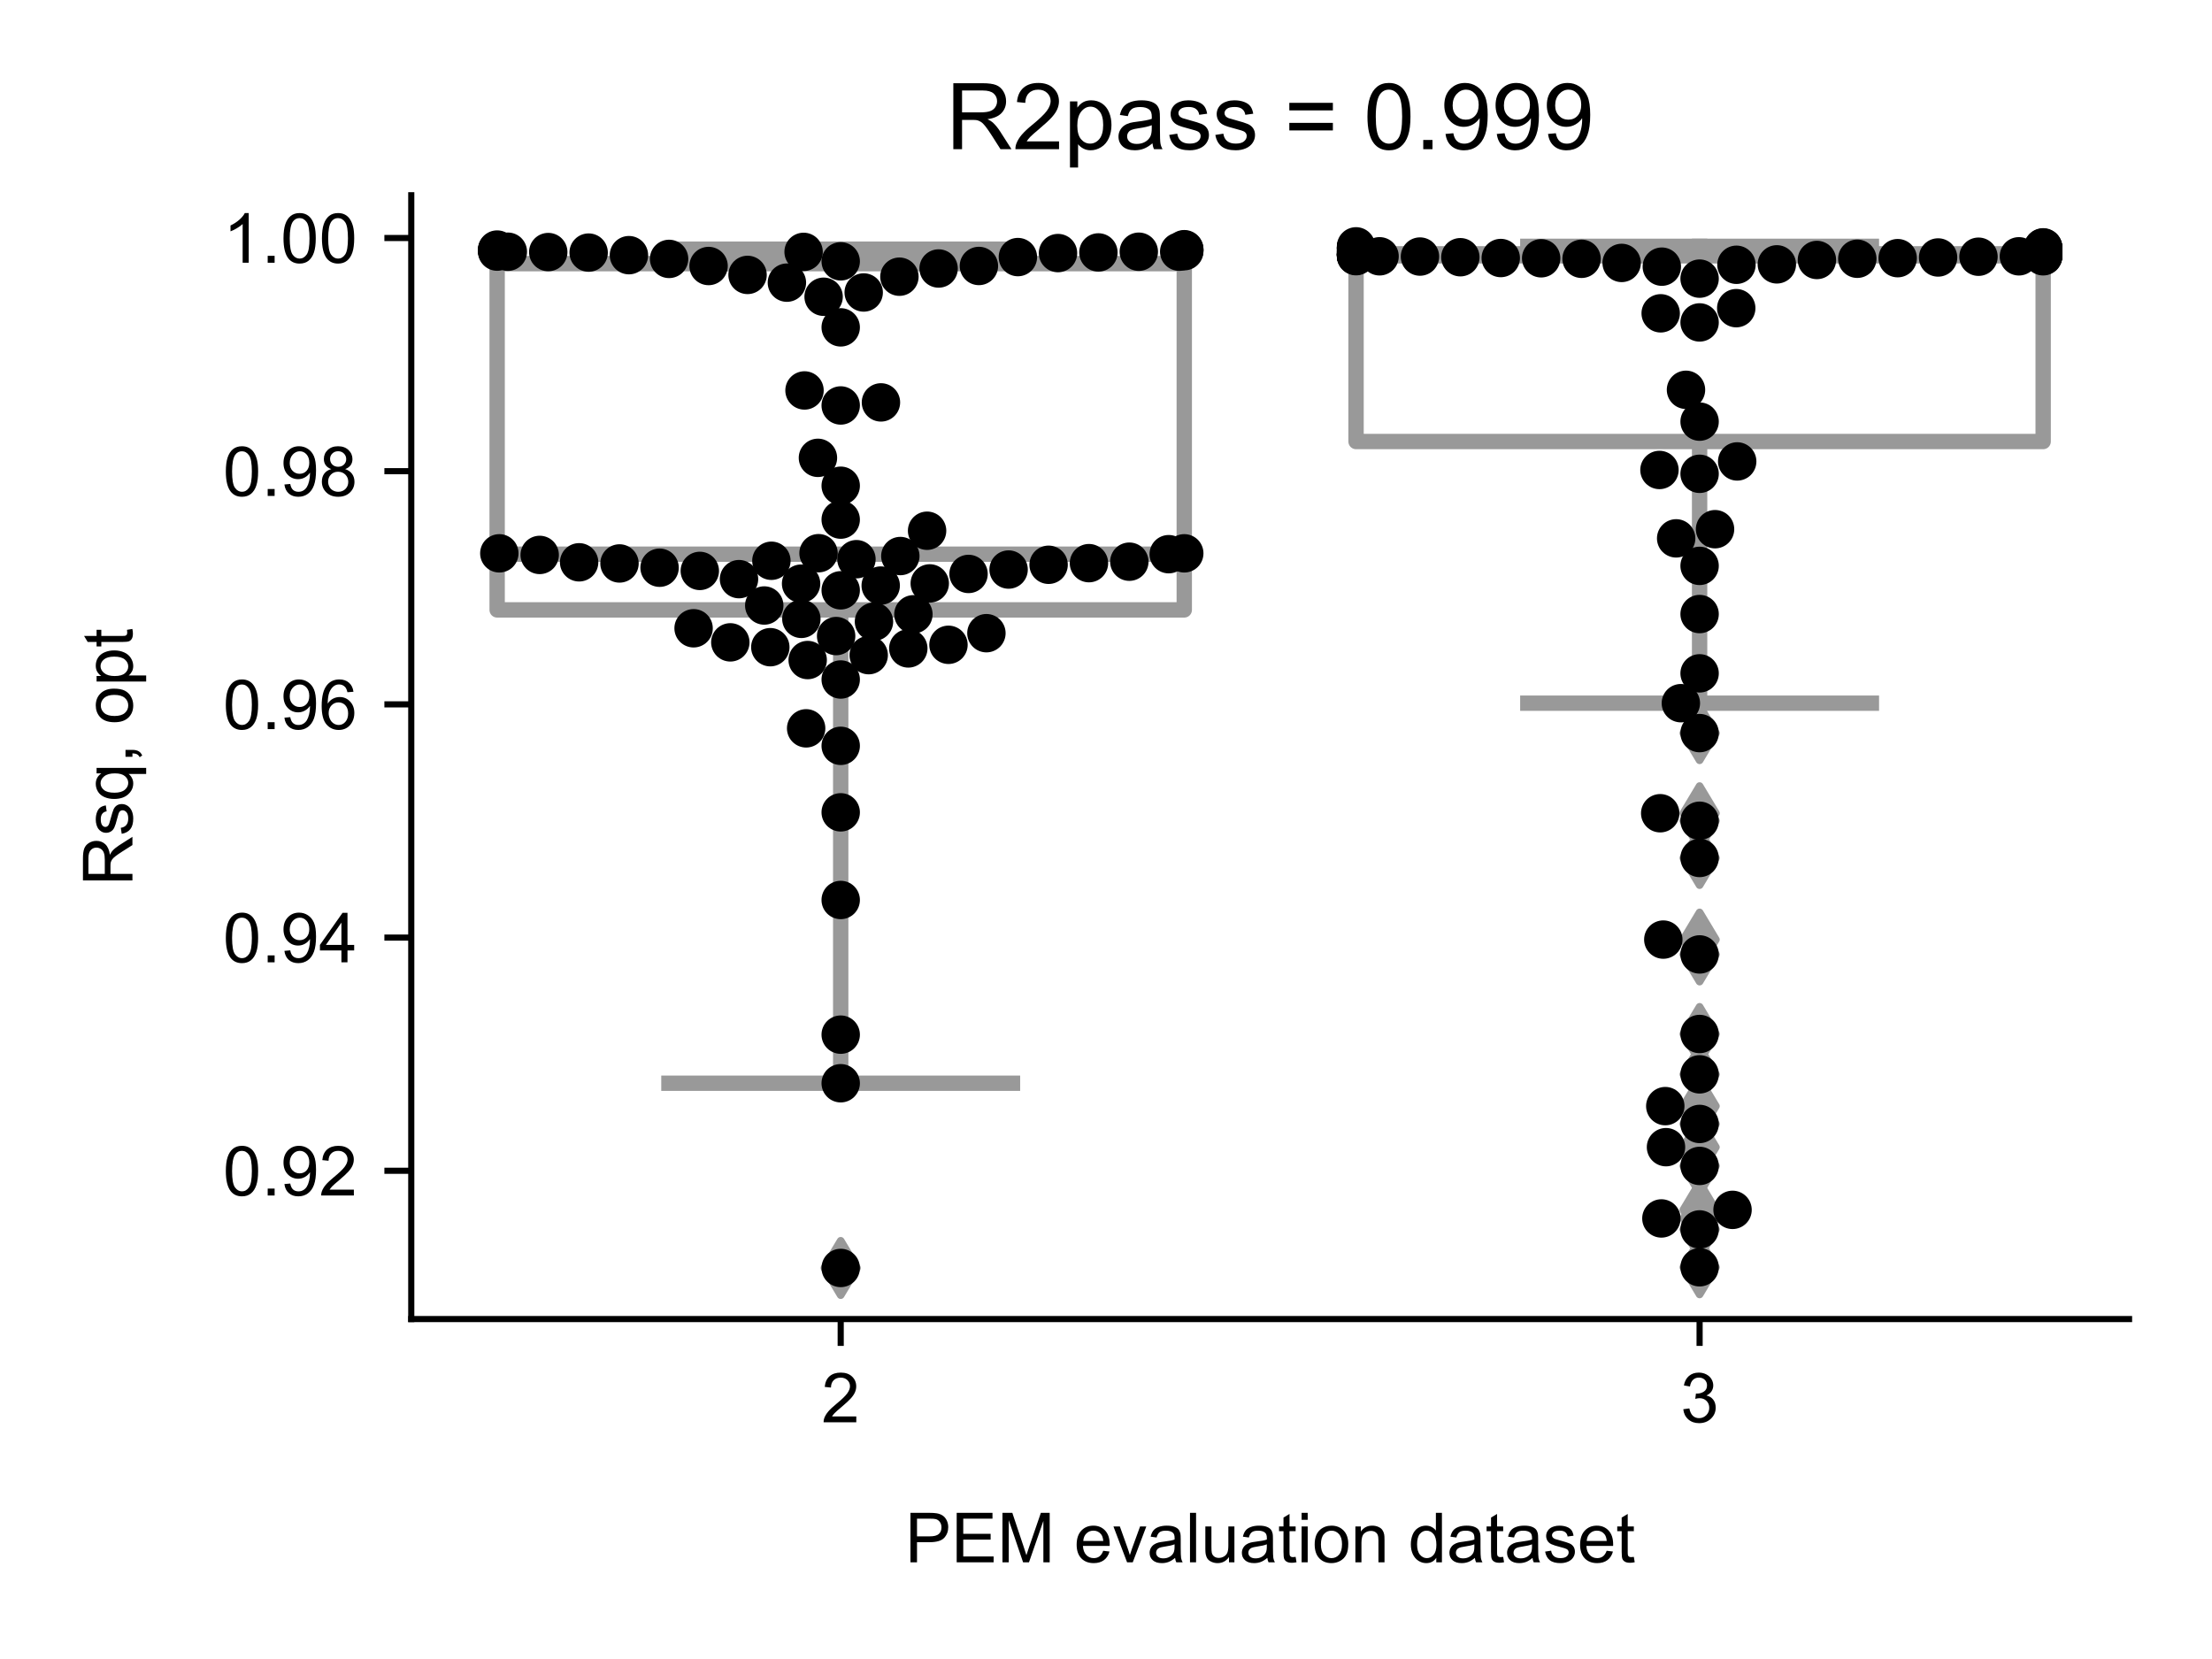 <?xml version="1.0" encoding="utf-8" standalone="no"?>
<!DOCTYPE svg PUBLIC "-//W3C//DTD SVG 1.1//EN"
  "http://www.w3.org/Graphics/SVG/1.1/DTD/svg11.dtd">
<!-- Created with matplotlib (https://matplotlib.org/) -->
<svg height="216pt" version="1.1" viewBox="0 0 288 216" width="288pt" xmlns="http://www.w3.org/2000/svg" xmlns:xlink="http://www.w3.org/1999/xlink">
 <defs>
  <style type="text/css">*{stroke-linecap:butt;stroke-linejoin:round;}</style>
 </defs>
 <g id="figure_1">
  <g id="patch_1">
   <path d="M 0 216 
L 288 216 
L 288 0 
L 0 0 
z
" style="fill:#ffffff;"/>
  </g>
  <g id="axes_1">
   <g id="patch_2">
    <path d="M 53.546 171.738 
L 277.2 171.738 
L 277.2 25.425 
L 53.546 25.425 
z
" style="fill:#ffffff;"/>
   </g>
   <g id="patch_3">
    <path clip-path="url(#pcb76b7f93c)" d="M 64.728 79.409 
L 154.19 79.409 
L 154.19 34.326 
L 64.728 34.326 
L 64.728 79.409 
z
" style="fill:#ffffff;stroke:#999999;stroke-linejoin:miter;stroke-width:2;"/>
   </g>
   <g id="patch_4">
    <path clip-path="url(#pcb76b7f93c)" d="M 176.556 57.486 
L 266.017 57.486 
L 266.017 33.052 
L 176.556 33.052 
L 176.556 57.486 
z
" style="fill:#ffffff;stroke:#999999;stroke-linejoin:miter;stroke-width:2;"/>
   </g>
   <g id="matplotlib.axis_1">
    <g id="xtick_1">
     <g id="line2d_1">
      <defs>
       <path d="M 0 0 
L 0 3.5 
" id="m3206e93c7d" style="stroke:#000000;stroke-width:0.8;"/>
      </defs>
      <g>
       <use style="stroke:#000000;stroke-width:0.8;" x="109.459" xlink:href="#m3206e93c7d" y="171.738"/>
      </g>
     </g>
     <g id="text_1">
      <!-- 2 -->
      <g transform="translate(106.957 185.18)scale(0.09 -0.09)">
       <defs>
        <path d="M 50.344 8.453 
L 50.344 0 
L 3.031 0 
Q 2.938 3.172 4.047 6.109 
Q 5.859 10.938 9.828 15.625 
Q 13.812 20.312 21.344 26.469 
Q 33.016 36.031 37.109 41.625 
Q 41.219 47.219 41.219 52.203 
Q 41.219 57.422 37.469 61 
Q 33.734 64.594 27.734 64.594 
Q 21.391 64.594 17.578 60.781 
Q 13.766 56.984 13.719 50.25 
L 4.688 51.172 
Q 5.609 61.281 11.656 66.578 
Q 17.719 71.875 27.938 71.875 
Q 38.234 71.875 44.234 66.156 
Q 50.25 60.453 50.25 52 
Q 50.25 47.703 48.484 43.547 
Q 46.734 39.406 42.656 34.812 
Q 38.578 30.219 29.109 22.219 
Q 21.188 15.578 18.938 13.203 
Q 16.703 10.844 15.234 8.453 
z
" id="ArialMT-50"/>
       </defs>
       <use xlink:href="#ArialMT-50"/>
      </g>
     </g>
    </g>
    <g id="xtick_2">
     <g id="line2d_2">
      <g>
       <use style="stroke:#000000;stroke-width:0.8;" x="221.286" xlink:href="#m3206e93c7d" y="171.738"/>
      </g>
     </g>
     <g id="text_2">
      <!-- 3 -->
      <g transform="translate(218.784 185.18)scale(0.09 -0.09)">
       <defs>
        <path d="M 4.203 18.891 
L 12.984 20.062 
Q 14.5 12.594 18.141 9.297 
Q 21.781 6 27 6 
Q 33.203 6 37.469 10.297 
Q 41.75 14.594 41.75 20.953 
Q 41.75 27 37.797 30.922 
Q 33.844 34.859 27.734 34.859 
Q 25.25 34.859 21.531 33.891 
L 22.516 41.609 
Q 23.391 41.5 23.922 41.5 
Q 29.547 41.5 34.031 44.422 
Q 38.531 47.359 38.531 53.469 
Q 38.531 58.297 35.25 61.469 
Q 31.984 64.656 26.812 64.656 
Q 21.688 64.656 18.266 61.422 
Q 14.844 58.203 13.875 51.766 
L 5.078 53.328 
Q 6.688 62.156 12.391 67.016 
Q 18.109 71.875 26.609 71.875 
Q 32.469 71.875 37.391 69.359 
Q 42.328 66.844 44.938 62.5 
Q 47.562 58.156 47.562 53.266 
Q 47.562 48.641 45.062 44.828 
Q 42.578 41.016 37.703 38.766 
Q 44.047 37.312 47.562 32.688 
Q 51.078 28.078 51.078 21.141 
Q 51.078 11.766 44.234 5.25 
Q 37.406 -1.266 26.953 -1.266 
Q 17.531 -1.266 11.297 4.344 
Q 5.078 9.969 4.203 18.891 
z
" id="ArialMT-51"/>
       </defs>
       <use xlink:href="#ArialMT-51"/>
      </g>
     </g>
    </g>
    <g id="text_3">
     <!-- PEM evaluation dataset -->
     <g transform="translate(117.846 203.411)scale(0.09 -0.09)">
      <defs>
       <path d="M 7.719 0 
L 7.719 71.578 
L 34.719 71.578 
Q 41.844 71.578 45.609 70.906 
Q 50.875 70.016 54.438 67.547 
Q 58.016 65.094 60.188 60.641 
Q 62.359 56.203 62.359 50.875 
Q 62.359 41.75 56.547 35.422 
Q 50.734 29.109 35.547 29.109 
L 17.188 29.109 
L 17.188 0 
z
M 17.188 37.547 
L 35.688 37.547 
Q 44.875 37.547 48.734 40.969 
Q 52.594 44.391 52.594 50.594 
Q 52.594 55.078 50.312 58.266 
Q 48.047 61.469 44.344 62.5 
Q 41.938 63.141 35.5 63.141 
L 17.188 63.141 
z
" id="ArialMT-80"/>
       <path d="M 7.906 0 
L 7.906 71.578 
L 59.672 71.578 
L 59.672 63.141 
L 17.391 63.141 
L 17.391 41.219 
L 56.984 41.219 
L 56.984 32.812 
L 17.391 32.812 
L 17.391 8.453 
L 61.328 8.453 
L 61.328 0 
z
" id="ArialMT-69"/>
       <path d="M 7.422 0 
L 7.422 71.578 
L 21.688 71.578 
L 38.625 20.906 
Q 40.969 13.812 42.047 10.297 
Q 43.266 14.203 45.844 21.781 
L 62.984 71.578 
L 75.734 71.578 
L 75.734 0 
L 66.609 0 
L 66.609 59.906 
L 45.797 0 
L 37.25 0 
L 16.547 60.938 
L 16.547 0 
z
" id="ArialMT-77"/>
       <path id="ArialMT-32"/>
       <path d="M 42.094 16.703 
L 51.172 15.578 
Q 49.031 7.625 43.219 3.219 
Q 37.406 -1.172 28.375 -1.172 
Q 17 -1.172 10.328 5.828 
Q 3.656 12.844 3.656 25.484 
Q 3.656 38.578 10.391 45.797 
Q 17.141 53.031 27.875 53.031 
Q 38.281 53.031 44.875 45.953 
Q 51.469 38.875 51.469 26.031 
Q 51.469 25.25 51.422 23.688 
L 12.75 23.688 
Q 13.234 15.141 17.578 10.594 
Q 21.922 6.062 28.422 6.062 
Q 33.25 6.062 36.672 8.594 
Q 40.094 11.141 42.094 16.703 
z
M 13.234 30.906 
L 42.188 30.906 
Q 41.609 37.453 38.875 40.719 
Q 34.672 45.797 27.984 45.797 
Q 21.922 45.797 17.797 41.75 
Q 13.672 37.703 13.234 30.906 
z
" id="ArialMT-101"/>
       <path d="M 21 0 
L 1.266 51.859 
L 10.547 51.859 
L 21.688 20.797 
Q 23.484 15.766 25 10.359 
Q 26.172 14.453 28.266 20.219 
L 39.797 51.859 
L 48.828 51.859 
L 29.203 0 
z
" id="ArialMT-118"/>
       <path d="M 40.438 6.391 
Q 35.547 2.25 31.031 0.531 
Q 26.516 -1.172 21.344 -1.172 
Q 12.797 -1.172 8.203 3 
Q 3.609 7.172 3.609 13.672 
Q 3.609 17.484 5.344 20.625 
Q 7.078 23.781 9.891 25.688 
Q 12.703 27.594 16.219 28.562 
Q 18.797 29.25 24.031 29.891 
Q 34.672 31.156 39.703 32.906 
Q 39.75 34.719 39.75 35.203 
Q 39.75 40.578 37.25 42.781 
Q 33.891 45.75 27.25 45.75 
Q 21.047 45.75 18.094 43.578 
Q 15.141 41.406 13.719 35.891 
L 5.125 37.062 
Q 6.297 42.578 8.984 45.969 
Q 11.672 49.359 16.75 51.188 
Q 21.828 53.031 28.516 53.031 
Q 35.156 53.031 39.297 51.469 
Q 43.453 49.906 45.406 47.531 
Q 47.359 45.172 48.141 41.547 
Q 48.578 39.312 48.578 33.453 
L 48.578 21.734 
Q 48.578 9.469 49.141 6.219 
Q 49.703 2.984 51.375 0 
L 42.188 0 
Q 40.828 2.734 40.438 6.391 
z
M 39.703 26.031 
Q 34.906 24.078 25.344 22.703 
Q 19.922 21.922 17.672 20.938 
Q 15.438 19.969 14.203 18.094 
Q 12.984 16.219 12.984 13.922 
Q 12.984 10.406 15.641 8.062 
Q 18.312 5.719 23.438 5.719 
Q 28.516 5.719 32.469 7.938 
Q 36.422 10.156 38.281 14.016 
Q 39.703 17 39.703 22.797 
z
" id="ArialMT-97"/>
       <path d="M 6.391 0 
L 6.391 71.578 
L 15.188 71.578 
L 15.188 0 
z
" id="ArialMT-108"/>
       <path d="M 40.578 0 
L 40.578 7.625 
Q 34.516 -1.172 24.125 -1.172 
Q 19.531 -1.172 15.547 0.578 
Q 11.578 2.344 9.641 5 
Q 7.719 7.672 6.938 11.531 
Q 6.391 14.109 6.391 19.734 
L 6.391 51.859 
L 15.188 51.859 
L 15.188 23.094 
Q 15.188 16.219 15.719 13.812 
Q 16.547 10.359 19.234 8.375 
Q 21.922 6.391 25.875 6.391 
Q 29.828 6.391 33.297 8.422 
Q 36.766 10.453 38.203 13.938 
Q 39.656 17.438 39.656 24.078 
L 39.656 51.859 
L 48.438 51.859 
L 48.438 0 
z
" id="ArialMT-117"/>
       <path d="M 25.781 7.859 
L 27.047 0.094 
Q 23.344 -0.688 20.406 -0.688 
Q 15.625 -0.688 12.984 0.828 
Q 10.359 2.344 9.281 4.812 
Q 8.203 7.281 8.203 15.188 
L 8.203 45.016 
L 1.766 45.016 
L 1.766 51.859 
L 8.203 51.859 
L 8.203 64.703 
L 16.938 69.969 
L 16.938 51.859 
L 25.781 51.859 
L 25.781 45.016 
L 16.938 45.016 
L 16.938 14.703 
Q 16.938 10.938 17.406 9.859 
Q 17.875 8.797 18.922 8.156 
Q 19.969 7.516 21.922 7.516 
Q 23.391 7.516 25.781 7.859 
z
" id="ArialMT-116"/>
       <path d="M 6.641 61.469 
L 6.641 71.578 
L 15.438 71.578 
L 15.438 61.469 
z
M 6.641 0 
L 6.641 51.859 
L 15.438 51.859 
L 15.438 0 
z
" id="ArialMT-105"/>
       <path d="M 3.328 25.922 
Q 3.328 40.328 11.328 47.266 
Q 18.016 53.031 27.641 53.031 
Q 38.328 53.031 45.109 46.016 
Q 51.906 39.016 51.906 26.656 
Q 51.906 16.656 48.906 10.906 
Q 45.906 5.172 40.156 2 
Q 34.422 -1.172 27.641 -1.172 
Q 16.75 -1.172 10.031 5.812 
Q 3.328 12.797 3.328 25.922 
z
M 12.359 25.922 
Q 12.359 15.969 16.703 11.016 
Q 21.047 6.062 27.641 6.062 
Q 34.188 6.062 38.531 11.031 
Q 42.875 16.016 42.875 26.219 
Q 42.875 35.844 38.5 40.797 
Q 34.125 45.75 27.641 45.75 
Q 21.047 45.75 16.703 40.812 
Q 12.359 35.891 12.359 25.922 
z
" id="ArialMT-111"/>
       <path d="M 6.594 0 
L 6.594 51.859 
L 14.5 51.859 
L 14.5 44.484 
Q 20.219 53.031 31 53.031 
Q 35.688 53.031 39.625 51.344 
Q 43.562 49.656 45.516 46.922 
Q 47.469 44.188 48.25 40.438 
Q 48.734 37.984 48.734 31.891 
L 48.734 0 
L 39.938 0 
L 39.938 31.547 
Q 39.938 36.922 38.906 39.578 
Q 37.891 42.234 35.281 43.812 
Q 32.672 45.406 29.156 45.406 
Q 23.531 45.406 19.453 41.844 
Q 15.375 38.281 15.375 28.328 
L 15.375 0 
z
" id="ArialMT-110"/>
       <path d="M 40.234 0 
L 40.234 6.547 
Q 35.297 -1.172 25.734 -1.172 
Q 19.531 -1.172 14.328 2.25 
Q 9.125 5.672 6.266 11.797 
Q 3.422 17.922 3.422 25.875 
Q 3.422 33.641 6 39.969 
Q 8.594 46.297 13.766 49.656 
Q 18.953 53.031 25.344 53.031 
Q 30.031 53.031 33.688 51.047 
Q 37.359 49.078 39.656 45.906 
L 39.656 71.578 
L 48.391 71.578 
L 48.391 0 
z
M 12.453 25.875 
Q 12.453 15.922 16.641 10.984 
Q 20.844 6.062 26.562 6.062 
Q 32.328 6.062 36.344 10.766 
Q 40.375 15.484 40.375 25.141 
Q 40.375 35.797 36.266 40.766 
Q 32.172 45.75 26.172 45.75 
Q 20.312 45.75 16.375 40.969 
Q 12.453 36.188 12.453 25.875 
z
" id="ArialMT-100"/>
       <path d="M 3.078 15.484 
L 11.766 16.844 
Q 12.5 11.625 15.844 8.844 
Q 19.188 6.062 25.203 6.062 
Q 31.25 6.062 34.172 8.516 
Q 37.109 10.984 37.109 14.312 
Q 37.109 17.281 34.516 19 
Q 32.719 20.172 25.531 21.969 
Q 15.875 24.422 12.141 26.203 
Q 8.406 27.984 6.469 31.125 
Q 4.547 34.281 4.547 38.094 
Q 4.547 41.547 6.125 44.5 
Q 7.719 47.469 10.453 49.422 
Q 12.5 50.922 16.031 51.969 
Q 19.578 53.031 23.641 53.031 
Q 29.734 53.031 34.344 51.266 
Q 38.969 49.516 41.156 46.5 
Q 43.359 43.5 44.188 38.484 
L 35.594 37.312 
Q 35.016 41.312 32.203 43.547 
Q 29.391 45.797 24.266 45.797 
Q 18.219 45.797 15.625 43.797 
Q 13.031 41.797 13.031 39.109 
Q 13.031 37.406 14.109 36.031 
Q 15.188 34.625 17.484 33.688 
Q 18.797 33.203 25.25 31.453 
Q 34.578 28.953 38.25 27.359 
Q 41.938 25.781 44.031 22.75 
Q 46.141 19.734 46.141 15.234 
Q 46.141 10.844 43.578 6.953 
Q 41.016 3.078 36.172 0.953 
Q 31.344 -1.172 25.25 -1.172 
Q 15.141 -1.172 9.844 3.031 
Q 4.547 7.234 3.078 15.484 
z
" id="ArialMT-115"/>
      </defs>
      <use xlink:href="#ArialMT-80"/>
      <use x="66.699" xlink:href="#ArialMT-69"/>
      <use x="133.398" xlink:href="#ArialMT-77"/>
      <use x="216.699" xlink:href="#ArialMT-32"/>
      <use x="244.482" xlink:href="#ArialMT-101"/>
      <use x="300.098" xlink:href="#ArialMT-118"/>
      <use x="350.098" xlink:href="#ArialMT-97"/>
      <use x="405.713" xlink:href="#ArialMT-108"/>
      <use x="427.93" xlink:href="#ArialMT-117"/>
      <use x="483.545" xlink:href="#ArialMT-97"/>
      <use x="539.16" xlink:href="#ArialMT-116"/>
      <use x="566.943" xlink:href="#ArialMT-105"/>
      <use x="589.16" xlink:href="#ArialMT-111"/>
      <use x="644.775" xlink:href="#ArialMT-110"/>
      <use x="700.391" xlink:href="#ArialMT-32"/>
      <use x="728.174" xlink:href="#ArialMT-100"/>
      <use x="783.789" xlink:href="#ArialMT-97"/>
      <use x="839.404" xlink:href="#ArialMT-116"/>
      <use x="867.188" xlink:href="#ArialMT-97"/>
      <use x="922.803" xlink:href="#ArialMT-115"/>
      <use x="972.803" xlink:href="#ArialMT-101"/>
      <use x="1028.418" xlink:href="#ArialMT-116"/>
     </g>
    </g>
   </g>
   <g id="matplotlib.axis_2">
    <g id="ytick_1">
     <g id="line2d_3">
      <defs>
       <path d="M 0 0 
L -3.5 0 
" id="mabf7cefe1b" style="stroke:#000000;stroke-width:0.8;"/>
      </defs>
      <g>
       <use style="stroke:#000000;stroke-width:0.8;" x="53.546" xlink:href="#mabf7cefe1b" y="152.432"/>
      </g>
     </g>
     <g id="text_4">
      <!-- 0.92 -->
      <g transform="translate(29.031 155.653)scale(0.09 -0.09)">
       <defs>
        <path d="M 4.156 35.297 
Q 4.156 48 6.766 55.734 
Q 9.375 63.484 14.516 67.672 
Q 19.672 71.875 27.484 71.875 
Q 33.25 71.875 37.594 69.547 
Q 41.938 67.234 44.766 62.859 
Q 47.609 58.5 49.219 52.219 
Q 50.828 45.953 50.828 35.297 
Q 50.828 22.703 48.234 14.969 
Q 45.656 7.234 40.5 3 
Q 35.359 -1.219 27.484 -1.219 
Q 17.141 -1.219 11.234 6.203 
Q 4.156 15.141 4.156 35.297 
z
M 13.188 35.297 
Q 13.188 17.672 17.312 11.828 
Q 21.438 6 27.484 6 
Q 33.547 6 37.672 11.859 
Q 41.797 17.719 41.797 35.297 
Q 41.797 52.984 37.672 58.781 
Q 33.547 64.594 27.391 64.594 
Q 21.344 64.594 17.719 59.469 
Q 13.188 52.938 13.188 35.297 
z
" id="ArialMT-48"/>
        <path d="M 9.078 0 
L 9.078 10.016 
L 19.094 10.016 
L 19.094 0 
z
" id="ArialMT-46"/>
        <path d="M 5.469 16.547 
L 13.922 17.328 
Q 14.984 11.375 18.016 8.688 
Q 21.047 6 25.781 6 
Q 29.828 6 32.875 7.859 
Q 35.938 9.719 37.891 12.812 
Q 39.844 15.922 41.156 21.188 
Q 42.484 26.469 42.484 31.938 
Q 42.484 32.516 42.438 33.688 
Q 39.797 29.5 35.234 26.875 
Q 30.672 24.266 25.344 24.266 
Q 16.453 24.266 10.297 30.703 
Q 4.156 37.156 4.156 47.703 
Q 4.156 58.594 10.578 65.234 
Q 17 71.875 26.656 71.875 
Q 33.641 71.875 39.422 68.109 
Q 45.219 64.359 48.219 57.391 
Q 51.219 50.438 51.219 37.25 
Q 51.219 23.531 48.234 15.406 
Q 45.266 7.281 39.375 3.031 
Q 33.5 -1.219 25.594 -1.219 
Q 17.188 -1.219 11.859 3.438 
Q 6.547 8.109 5.469 16.547 
z
M 41.453 48.141 
Q 41.453 55.719 37.422 60.156 
Q 33.406 64.594 27.734 64.594 
Q 21.875 64.594 17.531 59.812 
Q 13.188 55.031 13.188 47.406 
Q 13.188 40.578 17.312 36.297 
Q 21.438 32.031 27.484 32.031 
Q 33.594 32.031 37.516 36.297 
Q 41.453 40.578 41.453 48.141 
z
" id="ArialMT-57"/>
       </defs>
       <use xlink:href="#ArialMT-48"/>
       <use x="55.615" xlink:href="#ArialMT-46"/>
       <use x="83.398" xlink:href="#ArialMT-57"/>
       <use x="139.014" xlink:href="#ArialMT-50"/>
      </g>
     </g>
    </g>
    <g id="ytick_2">
     <g id="line2d_4">
      <g>
       <use style="stroke:#000000;stroke-width:0.8;" x="53.546" xlink:href="#mabf7cefe1b" y="122.071"/>
      </g>
     </g>
     <g id="text_5">
      <!-- 0.94 -->
      <g transform="translate(29.031 125.292)scale(0.09 -0.09)">
       <defs>
        <path d="M 32.328 0 
L 32.328 17.141 
L 1.266 17.141 
L 1.266 25.203 
L 33.938 71.578 
L 41.109 71.578 
L 41.109 25.203 
L 50.781 25.203 
L 50.781 17.141 
L 41.109 17.141 
L 41.109 0 
z
M 32.328 25.203 
L 32.328 57.469 
L 9.906 25.203 
z
" id="ArialMT-52"/>
       </defs>
       <use xlink:href="#ArialMT-48"/>
       <use x="55.615" xlink:href="#ArialMT-46"/>
       <use x="83.398" xlink:href="#ArialMT-57"/>
       <use x="139.014" xlink:href="#ArialMT-52"/>
      </g>
     </g>
    </g>
    <g id="ytick_3">
     <g id="line2d_5">
      <g>
       <use style="stroke:#000000;stroke-width:0.8;" x="53.546" xlink:href="#mabf7cefe1b" y="91.71"/>
      </g>
     </g>
     <g id="text_6">
      <!-- 0.96 -->
      <g transform="translate(29.031 94.931)scale(0.09 -0.09)">
       <defs>
        <path d="M 49.75 54.047 
L 41.016 53.375 
Q 39.844 58.547 37.703 60.891 
Q 34.125 64.656 28.906 64.656 
Q 24.703 64.656 21.531 62.312 
Q 17.391 59.281 14.984 53.469 
Q 12.594 47.656 12.5 36.922 
Q 15.672 41.75 20.266 44.094 
Q 24.859 46.438 29.891 46.438 
Q 38.672 46.438 44.844 39.969 
Q 51.031 33.5 51.031 23.25 
Q 51.031 16.5 48.125 10.719 
Q 45.219 4.938 40.141 1.859 
Q 35.062 -1.219 28.609 -1.219 
Q 17.625 -1.219 10.688 6.859 
Q 3.766 14.938 3.766 33.5 
Q 3.766 54.25 11.422 63.672 
Q 18.109 71.875 29.438 71.875 
Q 37.891 71.875 43.281 67.141 
Q 48.688 62.406 49.75 54.047 
z
M 13.875 23.188 
Q 13.875 18.656 15.797 14.5 
Q 17.719 10.359 21.188 8.172 
Q 24.656 6 28.469 6 
Q 34.031 6 38.031 10.484 
Q 42.047 14.984 42.047 22.703 
Q 42.047 30.125 38.078 34.391 
Q 34.125 38.672 28.125 38.672 
Q 22.172 38.672 18.016 34.391 
Q 13.875 30.125 13.875 23.188 
z
" id="ArialMT-54"/>
       </defs>
       <use xlink:href="#ArialMT-48"/>
       <use x="55.615" xlink:href="#ArialMT-46"/>
       <use x="83.398" xlink:href="#ArialMT-57"/>
       <use x="139.014" xlink:href="#ArialMT-54"/>
      </g>
     </g>
    </g>
    <g id="ytick_4">
     <g id="line2d_6">
      <g>
       <use style="stroke:#000000;stroke-width:0.8;" x="53.546" xlink:href="#mabf7cefe1b" y="61.349"/>
      </g>
     </g>
     <g id="text_7">
      <!-- 0.98 -->
      <g transform="translate(29.031 64.57)scale(0.09 -0.09)">
       <defs>
        <path d="M 17.672 38.812 
Q 12.203 40.828 9.562 44.531 
Q 6.938 48.25 6.938 53.422 
Q 6.938 61.234 12.547 66.547 
Q 18.172 71.875 27.484 71.875 
Q 36.859 71.875 42.578 66.422 
Q 48.297 60.984 48.297 53.172 
Q 48.297 48.188 45.672 44.5 
Q 43.062 40.828 37.75 38.812 
Q 44.344 36.672 47.781 31.875 
Q 51.219 27.094 51.219 20.453 
Q 51.219 11.281 44.719 5.031 
Q 38.234 -1.219 27.641 -1.219 
Q 17.047 -1.219 10.547 5.047 
Q 4.047 11.328 4.047 20.703 
Q 4.047 27.688 7.594 32.391 
Q 11.141 37.109 17.672 38.812 
z
M 15.922 53.719 
Q 15.922 48.641 19.188 45.406 
Q 22.469 42.188 27.688 42.188 
Q 32.766 42.188 36.016 45.375 
Q 39.266 48.578 39.266 53.219 
Q 39.266 58.062 35.906 61.359 
Q 32.562 64.656 27.594 64.656 
Q 22.562 64.656 19.234 61.422 
Q 15.922 58.203 15.922 53.719 
z
M 13.094 20.656 
Q 13.094 16.891 14.875 13.375 
Q 16.656 9.859 20.172 7.922 
Q 23.688 6 27.734 6 
Q 34.031 6 38.125 10.047 
Q 42.234 14.109 42.234 20.359 
Q 42.234 26.703 38.016 30.859 
Q 33.797 35.016 27.438 35.016 
Q 21.234 35.016 17.156 30.906 
Q 13.094 26.812 13.094 20.656 
z
" id="ArialMT-56"/>
       </defs>
       <use xlink:href="#ArialMT-48"/>
       <use x="55.615" xlink:href="#ArialMT-46"/>
       <use x="83.398" xlink:href="#ArialMT-57"/>
       <use x="139.014" xlink:href="#ArialMT-56"/>
      </g>
     </g>
    </g>
    <g id="ytick_5">
     <g id="line2d_7">
      <g>
       <use style="stroke:#000000;stroke-width:0.8;" x="53.546" xlink:href="#mabf7cefe1b" y="30.988"/>
      </g>
     </g>
     <g id="text_8">
      <!-- 1.00 -->
      <g transform="translate(29.031 34.209)scale(0.09 -0.09)">
       <defs>
        <path d="M 37.25 0 
L 28.469 0 
L 28.469 56 
Q 25.297 52.984 20.141 49.953 
Q 14.984 46.922 10.891 45.406 
L 10.891 53.906 
Q 18.266 57.375 23.781 62.297 
Q 29.297 67.234 31.594 71.875 
L 37.25 71.875 
z
" id="ArialMT-49"/>
       </defs>
       <use xlink:href="#ArialMT-49"/>
       <use x="55.615" xlink:href="#ArialMT-46"/>
       <use x="83.398" xlink:href="#ArialMT-48"/>
       <use x="139.014" xlink:href="#ArialMT-48"/>
      </g>
     </g>
    </g>
    <g id="text_9">
     <!-- Rsq, opt -->
     <g transform="translate(17.242 115.339)rotate(-90)scale(0.09 -0.09)">
      <defs>
       <path d="M 7.859 0 
L 7.859 71.578 
L 39.594 71.578 
Q 49.172 71.578 54.141 69.641 
Q 59.125 67.719 62.109 62.828 
Q 65.094 57.953 65.094 52.047 
Q 65.094 44.438 60.156 39.203 
Q 55.219 33.984 44.922 32.562 
Q 48.688 30.766 50.641 29 
Q 54.781 25.203 58.5 19.484 
L 70.953 0 
L 59.031 0 
L 49.562 14.891 
Q 45.406 21.344 42.719 24.75 
Q 40.047 28.172 37.922 29.531 
Q 35.797 30.906 33.594 31.453 
Q 31.984 31.781 28.328 31.781 
L 17.328 31.781 
L 17.328 0 
z
M 17.328 39.984 
L 37.703 39.984 
Q 44.188 39.984 47.844 41.328 
Q 51.516 42.672 53.422 45.625 
Q 55.328 48.578 55.328 52.047 
Q 55.328 57.125 51.641 60.391 
Q 47.953 63.672 39.984 63.672 
L 17.328 63.672 
z
" id="ArialMT-82"/>
       <path d="M 39.656 -19.875 
L 39.656 5.516 
Q 37.594 2.641 33.906 0.734 
Q 30.219 -1.172 26.078 -1.172 
Q 16.844 -1.172 10.172 6.203 
Q 3.516 13.578 3.516 26.422 
Q 3.516 34.234 6.219 40.422 
Q 8.938 46.625 14.078 49.828 
Q 19.234 53.031 25.391 53.031 
Q 35.016 53.031 40.531 44.922 
L 40.531 51.859 
L 48.438 51.859 
L 48.438 -19.875 
z
M 12.547 26.078 
Q 12.547 16.062 16.75 11.062 
Q 20.953 6.062 26.812 6.062 
Q 32.422 6.062 36.469 10.812 
Q 40.531 15.578 40.531 25.297 
Q 40.531 35.641 36.25 40.859 
Q 31.984 46.094 26.219 46.094 
Q 20.516 46.094 16.531 41.234 
Q 12.547 36.375 12.547 26.078 
z
" id="ArialMT-113"/>
       <path d="M 8.891 0 
L 8.891 10.016 
L 18.891 10.016 
L 18.891 0 
Q 18.891 -5.516 16.938 -8.906 
Q 14.984 -12.312 10.75 -14.156 
L 8.297 -10.406 
Q 11.078 -9.188 12.391 -6.812 
Q 13.719 -4.438 13.875 0 
z
" id="ArialMT-44"/>
       <path d="M 6.594 -19.875 
L 6.594 51.859 
L 14.594 51.859 
L 14.594 45.125 
Q 17.438 49.078 21 51.047 
Q 24.562 53.031 29.641 53.031 
Q 36.281 53.031 41.359 49.609 
Q 46.438 46.188 49.016 39.953 
Q 51.609 33.734 51.609 26.312 
Q 51.609 18.359 48.75 11.984 
Q 45.906 5.609 40.453 2.219 
Q 35.016 -1.172 29 -1.172 
Q 24.609 -1.172 21.109 0.688 
Q 17.625 2.547 15.375 5.375 
L 15.375 -19.875 
z
M 14.547 25.641 
Q 14.547 15.625 18.594 10.844 
Q 22.656 6.062 28.422 6.062 
Q 34.281 6.062 38.453 11.016 
Q 42.625 15.969 42.625 26.375 
Q 42.625 36.281 38.547 41.203 
Q 34.469 46.141 28.812 46.141 
Q 23.188 46.141 18.859 40.891 
Q 14.547 35.641 14.547 25.641 
z
" id="ArialMT-112"/>
      </defs>
      <use xlink:href="#ArialMT-82"/>
      <use x="72.217" xlink:href="#ArialMT-115"/>
      <use x="122.217" xlink:href="#ArialMT-113"/>
      <use x="177.832" xlink:href="#ArialMT-44"/>
      <use x="205.615" xlink:href="#ArialMT-32"/>
      <use x="233.398" xlink:href="#ArialMT-111"/>
      <use x="289.014" xlink:href="#ArialMT-112"/>
      <use x="344.629" xlink:href="#ArialMT-116"/>
     </g>
    </g>
   </g>
   <g id="line2d_8">
    <path clip-path="url(#pcb76b7f93c)" d="M 109.459 79.409 
L 109.459 141.037 
" style="fill:none;stroke:#999999;stroke-linecap:square;stroke-width:2;"/>
   </g>
   <g id="line2d_9">
    <path clip-path="url(#pcb76b7f93c)" d="M 109.459 34.326 
L 109.459 32.445 
" style="fill:none;stroke:#999999;stroke-linecap:square;stroke-width:2;"/>
   </g>
   <g id="line2d_10">
    <path clip-path="url(#pcb76b7f93c)" d="M 87.094 141.037 
L 131.825 141.037 
" style="fill:none;stroke:#999999;stroke-linecap:square;stroke-width:2;"/>
   </g>
   <g id="line2d_11">
    <path clip-path="url(#pcb76b7f93c)" d="M 87.094 32.445 
L 131.825 32.445 
" style="fill:none;stroke:#999999;stroke-linecap:square;stroke-width:2;"/>
   </g>
   <g id="line2d_12">
    <defs>
     <path d="M -0 3.536 
L 2.121 0 
L -0 -3.536 
L -2.121 -0 
z
" id="m30f864e29e" style="stroke:#999999;stroke-linejoin:miter;"/>
    </defs>
    <g clip-path="url(#pcb76b7f93c)">
     <use style="fill:#999999;stroke:#999999;stroke-linejoin:miter;" x="109.459" xlink:href="#m30f864e29e" y="165.088"/>
    </g>
   </g>
   <g id="line2d_13">
    <path clip-path="url(#pcb76b7f93c)" d="M 221.286 57.486 
L 221.286 91.553 
" style="fill:none;stroke:#999999;stroke-linecap:square;stroke-width:2;"/>
   </g>
   <g id="line2d_14">
    <path clip-path="url(#pcb76b7f93c)" d="M 221.286 33.052 
L 221.286 32.076 
" style="fill:none;stroke:#999999;stroke-linecap:square;stroke-width:2;"/>
   </g>
   <g id="line2d_15">
    <path clip-path="url(#pcb76b7f93c)" d="M 198.921 91.553 
L 243.652 91.553 
" style="fill:none;stroke:#999999;stroke-linecap:square;stroke-width:2;"/>
   </g>
   <g id="line2d_16">
    <path clip-path="url(#pcb76b7f93c)" d="M 198.921 32.076 
L 243.652 32.076 
" style="fill:none;stroke:#999999;stroke-linecap:square;stroke-width:2;"/>
   </g>
   <g id="line2d_17">
    <g clip-path="url(#pcb76b7f93c)">
     <use style="fill:#999999;stroke:#999999;stroke-linejoin:miter;" x="221.286" xlink:href="#m30f864e29e" y="95.45"/>
     <use style="fill:#999999;stroke:#999999;stroke-linejoin:miter;" x="221.286" xlink:href="#m30f864e29e" y="111.705"/>
     <use style="fill:#999999;stroke:#999999;stroke-linejoin:miter;" x="221.286" xlink:href="#m30f864e29e" y="105.883"/>
     <use style="fill:#999999;stroke:#999999;stroke-linejoin:miter;" x="221.286" xlink:href="#m30f864e29e" y="106.861"/>
     <use style="fill:#999999;stroke:#999999;stroke-linejoin:miter;" x="221.286" xlink:href="#m30f864e29e" y="124.266"/>
     <use style="fill:#999999;stroke:#999999;stroke-linejoin:miter;" x="221.286" xlink:href="#m30f864e29e" y="134.626"/>
     <use style="fill:#999999;stroke:#999999;stroke-linejoin:miter;" x="221.286" xlink:href="#m30f864e29e" y="122.334"/>
     <use style="fill:#999999;stroke:#999999;stroke-linejoin:miter;" x="221.286" xlink:href="#m30f864e29e" y="158.64"/>
     <use style="fill:#999999;stroke:#999999;stroke-linejoin:miter;" x="221.286" xlink:href="#m30f864e29e" y="139.879"/>
     <use style="fill:#999999;stroke:#999999;stroke-linejoin:miter;" x="221.286" xlink:href="#m30f864e29e" y="157.523"/>
     <use style="fill:#999999;stroke:#999999;stroke-linejoin:miter;" x="221.286" xlink:href="#m30f864e29e" y="146.337"/>
     <use style="fill:#999999;stroke:#999999;stroke-linejoin:miter;" x="221.286" xlink:href="#m30f864e29e" y="149.36"/>
     <use style="fill:#999999;stroke:#999999;stroke-linejoin:miter;" x="221.286" xlink:href="#m30f864e29e" y="144.016"/>
     <use style="fill:#999999;stroke:#999999;stroke-linejoin:miter;" x="221.286" xlink:href="#m30f864e29e" y="164.997"/>
     <use style="fill:#999999;stroke:#999999;stroke-linejoin:miter;" x="221.286" xlink:href="#m30f864e29e" y="151.802"/>
     <use style="fill:#999999;stroke:#999999;stroke-linejoin:miter;" x="221.286" xlink:href="#m30f864e29e" y="160.07"/>
    </g>
   </g>
   <g id="line2d_18">
    <path clip-path="url(#pcb76b7f93c)" d="M 64.728 72.154 
L 154.19 72.154 
" style="fill:none;stroke:#999999;stroke-linecap:square;stroke-width:2;"/>
   </g>
   <g id="line2d_19">
    <path clip-path="url(#pcb76b7f93c)" d="M 176.556 33.303 
L 266.017 33.303 
" style="fill:none;stroke:#999999;stroke-linecap:square;stroke-width:2;"/>
   </g>
   <g id="patch_5">
    <path d="M 53.546 171.738 
L 53.546 25.425 
" style="fill:none;stroke:#000000;stroke-linecap:square;stroke-linejoin:miter;stroke-width:0.8;"/>
   </g>
   <g id="patch_6">
    <path d="M 53.546 171.738 
L 277.2 171.738 
" style="fill:none;stroke:#000000;stroke-linecap:square;stroke-linejoin:miter;stroke-width:0.8;"/>
   </g>
   <g id="PathCollection_1">
    <defs>
     <path d="M 0 2.5 
C 0.663 2.5 1.299 2.237 1.768 1.768 
C 2.237 1.299 2.5 0.663 2.5 -0 
C 2.5 -0.663 2.237 -1.299 1.768 -1.768 
C 1.299 -2.237 0.663 -2.5 0 -2.5 
C -0.663 -2.5 -1.299 -2.237 -1.768 -1.768 
C -2.237 -1.299 -2.5 -0.663 -2.5 0 
C -2.5 0.663 -2.237 1.299 -1.768 1.768 
C -1.299 2.237 -0.663 2.5 0 2.5 
z
" id="C0_0_4ed68b7b36"/>
    </defs>
    <g clip-path="url(#pcb76b7f93c)">
     <use x="109.459" xlink:href="#C0_0_4ed68b7b36" y="165.088"/>
    </g>
    <g clip-path="url(#pcb76b7f93c)">
     <use x="109.459" xlink:href="#C0_0_4ed68b7b36" y="141.037"/>
    </g>
    <g clip-path="url(#pcb76b7f93c)">
     <use x="109.459" xlink:href="#C0_0_4ed68b7b36" y="134.71"/>
    </g>
    <g clip-path="url(#pcb76b7f93c)">
     <use x="109.459" xlink:href="#C0_0_4ed68b7b36" y="117.176"/>
    </g>
    <g clip-path="url(#pcb76b7f93c)">
     <use x="109.459" xlink:href="#C0_0_4ed68b7b36" y="105.766"/>
    </g>
    <g clip-path="url(#pcb76b7f93c)">
     <use x="109.459" xlink:href="#C0_0_4ed68b7b36" y="97.107"/>
    </g>
    <g clip-path="url(#pcb76b7f93c)">
     <use x="104.959" xlink:href="#C0_0_4ed68b7b36" y="94.829"/>
    </g>
    <g clip-path="url(#pcb76b7f93c)">
     <use x="109.459" xlink:href="#C0_0_4ed68b7b36" y="88.471"/>
    </g>
    <g clip-path="url(#pcb76b7f93c)">
     <use x="105.159" xlink:href="#C0_0_4ed68b7b36" y="85.937"/>
    </g>
    <g clip-path="url(#pcb76b7f93c)">
     <use x="113.104" xlink:href="#C0_0_4ed68b7b36" y="85.3"/>
    </g>
    <g clip-path="url(#pcb76b7f93c)">
     <use x="118.26" xlink:href="#C0_0_4ed68b7b36" y="84.423"/>
    </g>
    <g clip-path="url(#pcb76b7f93c)">
     <use x="100.294" xlink:href="#C0_0_4ed68b7b36" y="84.264"/>
    </g>
    <g clip-path="url(#pcb76b7f93c)">
     <use x="123.49" xlink:href="#C0_0_4ed68b7b36" y="83.953"/>
    </g>
    <g clip-path="url(#pcb76b7f93c)">
     <use x="95.087" xlink:href="#C0_0_4ed68b7b36" y="83.634"/>
    </g>
    <g clip-path="url(#pcb76b7f93c)">
     <use x="108.864" xlink:href="#C0_0_4ed68b7b36" y="82.815"/>
    </g>
    <g clip-path="url(#pcb76b7f93c)">
     <use x="128.43" xlink:href="#C0_0_4ed68b7b36" y="82.44"/>
    </g>
    <g clip-path="url(#pcb76b7f93c)">
     <use x="90.305" xlink:href="#C0_0_4ed68b7b36" y="81.801"/>
    </g>
    <g clip-path="url(#pcb76b7f93c)">
     <use x="113.79" xlink:href="#C0_0_4ed68b7b36" y="80.939"/>
    </g>
    <g clip-path="url(#pcb76b7f93c)">
     <use x="104.336" xlink:href="#C0_0_4ed68b7b36" y="80.576"/>
    </g>
    <g clip-path="url(#pcb76b7f93c)">
     <use x="118.925" xlink:href="#C0_0_4ed68b7b36" y="79.982"/>
    </g>
    <g clip-path="url(#pcb76b7f93c)">
     <use x="99.504" xlink:href="#C0_0_4ed68b7b36" y="78.836"/>
    </g>
    <g clip-path="url(#pcb76b7f93c)">
     <use x="109.459" xlink:href="#C0_0_4ed68b7b36" y="76.858"/>
    </g>
    <g clip-path="url(#pcb76b7f93c)">
     <use x="114.668" xlink:href="#C0_0_4ed68b7b36" y="76.242"/>
    </g>
    <g clip-path="url(#pcb76b7f93c)">
     <use x="104.301" xlink:href="#C0_0_4ed68b7b36" y="75.993"/>
    </g>
    <g clip-path="url(#pcb76b7f93c)">
     <use x="121.053" xlink:href="#C0_0_4ed68b7b36" y="75.96"/>
    </g>
    <g clip-path="url(#pcb76b7f93c)">
     <use x="96.217" xlink:href="#C0_0_4ed68b7b36" y="75.403"/>
    </g>
    <g clip-path="url(#pcb76b7f93c)">
     <use x="126.103" xlink:href="#C0_0_4ed68b7b36" y="74.726"/>
    </g>
    <g clip-path="url(#pcb76b7f93c)">
     <use x="91.114" xlink:href="#C0_0_4ed68b7b36" y="74.332"/>
    </g>
    <g clip-path="url(#pcb76b7f93c)">
     <use x="131.319" xlink:href="#C0_0_4ed68b7b36" y="74.154"/>
    </g>
    <g clip-path="url(#pcb76b7f93c)">
     <use x="85.877" xlink:href="#C0_0_4ed68b7b36" y="73.915"/>
    </g>
    <g clip-path="url(#pcb76b7f93c)">
     <use x="136.527" xlink:href="#C0_0_4ed68b7b36" y="73.534"/>
    </g>
    <g clip-path="url(#pcb76b7f93c)">
     <use x="80.658" xlink:href="#C0_0_4ed68b7b36" y="73.361"/>
    </g>
    <g clip-path="url(#pcb76b7f93c)">
     <use x="141.781" xlink:href="#C0_0_4ed68b7b36" y="73.322"/>
    </g>
    <g clip-path="url(#pcb76b7f93c)">
     <use x="75.401" xlink:href="#C0_0_4ed68b7b36" y="73.212"/>
    </g>
    <g clip-path="url(#pcb76b7f93c)">
     <use x="147.037" xlink:href="#C0_0_4ed68b7b36" y="73.131"/>
    </g>
    <g clip-path="url(#pcb76b7f93c)">
     <use x="100.434" xlink:href="#C0_0_4ed68b7b36" y="73.011"/>
    </g>
    <g clip-path="url(#pcb76b7f93c)">
     <use x="111.508" xlink:href="#C0_0_4ed68b7b36" y="72.806"/>
    </g>
    <g clip-path="url(#pcb76b7f93c)">
     <use x="117.222" xlink:href="#C0_0_4ed68b7b36" y="72.396"/>
    </g>
    <g clip-path="url(#pcb76b7f93c)">
     <use x="70.267" xlink:href="#C0_0_4ed68b7b36" y="72.251"/>
    </g>
    <g clip-path="url(#pcb76b7f93c)">
     <use x="152.166" xlink:href="#C0_0_4ed68b7b36" y="72.154"/>
    </g>
    <g clip-path="url(#pcb76b7f93c)">
     <use x="65.012" xlink:href="#C0_0_4ed68b7b36" y="72.044"/>
    </g>
    <g clip-path="url(#pcb76b7f93c)">
     <use x="154.19" xlink:href="#C0_0_4ed68b7b36" y="72.043"/>
    </g>
    <g clip-path="url(#pcb76b7f93c)">
     <use x="106.573" xlink:href="#C0_0_4ed68b7b36" y="72.026"/>
    </g>
    <g clip-path="url(#pcb76b7f93c)">
     <use x="120.706" xlink:href="#C0_0_4ed68b7b36" y="69.101"/>
    </g>
    <g clip-path="url(#pcb76b7f93c)">
     <use x="109.459" xlink:href="#C0_0_4ed68b7b36" y="67.653"/>
    </g>
    <g clip-path="url(#pcb76b7f93c)">
     <use x="109.459" xlink:href="#C0_0_4ed68b7b36" y="63.244"/>
    </g>
    <g clip-path="url(#pcb76b7f93c)">
     <use x="106.494" xlink:href="#C0_0_4ed68b7b36" y="59.611"/>
    </g>
    <g clip-path="url(#pcb76b7f93c)">
     <use x="109.459" xlink:href="#C0_0_4ed68b7b36" y="52.791"/>
    </g>
    <g clip-path="url(#pcb76b7f93c)">
     <use x="114.698" xlink:href="#C0_0_4ed68b7b36" y="52.392"/>
    </g>
    <g clip-path="url(#pcb76b7f93c)">
     <use x="104.747" xlink:href="#C0_0_4ed68b7b36" y="50.836"/>
    </g>
    <g clip-path="url(#pcb76b7f93c)">
     <use x="109.459" xlink:href="#C0_0_4ed68b7b36" y="42.622"/>
    </g>
    <g clip-path="url(#pcb76b7f93c)">
     <use x="107.233" xlink:href="#C0_0_4ed68b7b36" y="38.637"/>
    </g>
    <g clip-path="url(#pcb76b7f93c)">
     <use x="112.452" xlink:href="#C0_0_4ed68b7b36" y="38.08"/>
    </g>
    <g clip-path="url(#pcb76b7f93c)">
     <use x="102.453" xlink:href="#C0_0_4ed68b7b36" y="36.801"/>
    </g>
    <g clip-path="url(#pcb76b7f93c)">
     <use x="117.103" xlink:href="#C0_0_4ed68b7b36" y="36.025"/>
    </g>
    <g clip-path="url(#pcb76b7f93c)">
     <use x="97.332" xlink:href="#C0_0_4ed68b7b36" y="35.793"/>
    </g>
    <g clip-path="url(#pcb76b7f93c)">
     <use x="122.206" xlink:href="#C0_0_4ed68b7b36" y="34.958"/>
    </g>
    <g clip-path="url(#pcb76b7f93c)">
     <use x="92.257" xlink:href="#C0_0_4ed68b7b36" y="34.634"/>
    </g>
    <g clip-path="url(#pcb76b7f93c)">
     <use x="127.452" xlink:href="#C0_0_4ed68b7b36" y="34.629"/>
    </g>
    <g clip-path="url(#pcb76b7f93c)">
     <use x="109.459" xlink:href="#C0_0_4ed68b7b36" y="34.024"/>
    </g>
    <g clip-path="url(#pcb76b7f93c)">
     <use x="87.115" xlink:href="#C0_0_4ed68b7b36" y="33.709"/>
    </g>
    <g clip-path="url(#pcb76b7f93c)">
     <use x="132.528" xlink:href="#C0_0_4ed68b7b36" y="33.472"/>
    </g>
    <g clip-path="url(#pcb76b7f93c)">
     <use x="81.886" xlink:href="#C0_0_4ed68b7b36" y="33.222"/>
    </g>
    <g clip-path="url(#pcb76b7f93c)">
     <use x="137.751" xlink:href="#C0_0_4ed68b7b36" y="32.95"/>
    </g>
    <g clip-path="url(#pcb76b7f93c)">
     <use x="76.641" xlink:href="#C0_0_4ed68b7b36" y="32.888"/>
    </g>
    <g clip-path="url(#pcb76b7f93c)">
     <use x="143.011" xlink:href="#C0_0_4ed68b7b36" y="32.867"/>
    </g>
    <g clip-path="url(#pcb76b7f93c)">
     <use x="71.381" xlink:href="#C0_0_4ed68b7b36" y="32.819"/>
    </g>
    <g clip-path="url(#pcb76b7f93c)">
     <use x="104.628" xlink:href="#C0_0_4ed68b7b36" y="32.795"/>
    </g>
    <g clip-path="url(#pcb76b7f93c)">
     <use x="148.271" xlink:href="#C0_0_4ed68b7b36" y="32.774"/>
    </g>
    <g clip-path="url(#pcb76b7f93c)">
     <use x="66.12" xlink:href="#C0_0_4ed68b7b36" y="32.773"/>
    </g>
    <g clip-path="url(#pcb76b7f93c)">
     <use x="153.531" xlink:href="#C0_0_4ed68b7b36" y="32.769"/>
    </g>
    <g clip-path="url(#pcb76b7f93c)">
     <use x="64.728" xlink:href="#C0_0_4ed68b7b36" y="32.759"/>
    </g>
    <g clip-path="url(#pcb76b7f93c)">
     <use x="154.19" xlink:href="#C0_0_4ed68b7b36" y="32.705"/>
    </g>
    <g clip-path="url(#pcb76b7f93c)">
     <use x="64.728" xlink:href="#C0_0_4ed68b7b36" y="32.627"/>
    </g>
    <g clip-path="url(#pcb76b7f93c)">
     <use x="154.19" xlink:href="#C0_0_4ed68b7b36" y="32.593"/>
    </g>
    <g clip-path="url(#pcb76b7f93c)">
     <use x="64.728" xlink:href="#C0_0_4ed68b7b36" y="32.571"/>
    </g>
    <g clip-path="url(#pcb76b7f93c)">
     <use x="154.19" xlink:href="#C0_0_4ed68b7b36" y="32.51"/>
    </g>
    <g clip-path="url(#pcb76b7f93c)">
     <use x="64.728" xlink:href="#C0_0_4ed68b7b36" y="32.493"/>
    </g>
    <g clip-path="url(#pcb76b7f93c)">
     <use x="154.19" xlink:href="#C0_0_4ed68b7b36" y="32.445"/>
    </g>
   </g>
   <g id="PathCollection_2">
    <defs>
     <path d="M 0 2.5 
C 0.663 2.5 1.299 2.237 1.768 1.768 
C 2.237 1.299 2.5 0.663 2.5 -0 
C 2.5 -0.663 2.237 -1.299 1.768 -1.768 
C 1.299 -2.237 0.663 -2.5 0 -2.5 
C -0.663 -2.5 -1.299 -2.237 -1.768 -1.768 
C -2.237 -1.299 -2.5 -0.663 -2.5 0 
C -2.5 0.663 -2.237 1.299 -1.768 1.768 
C -1.299 2.237 -0.663 2.5 0 2.5 
z
" id="C1_0_4f2a69bea3"/>
    </defs>
    <g clip-path="url(#pcb76b7f93c)">
     <use x="221.286" xlink:href="#C1_0_4f2a69bea3" y="164.997"/>
    </g>
    <g clip-path="url(#pcb76b7f93c)">
     <use x="221.286" xlink:href="#C1_0_4f2a69bea3" y="160.07"/>
    </g>
    <g clip-path="url(#pcb76b7f93c)">
     <use x="216.311" xlink:href="#C1_0_4f2a69bea3" y="158.64"/>
    </g>
    <g clip-path="url(#pcb76b7f93c)">
     <use x="225.576" xlink:href="#C1_0_4f2a69bea3" y="157.523"/>
    </g>
    <g clip-path="url(#pcb76b7f93c)">
     <use x="221.286" xlink:href="#C1_0_4f2a69bea3" y="151.802"/>
    </g>
    <g clip-path="url(#pcb76b7f93c)">
     <use x="216.911" xlink:href="#C1_0_4f2a69bea3" y="149.36"/>
    </g>
    <g clip-path="url(#pcb76b7f93c)">
     <use x="221.286" xlink:href="#C1_0_4f2a69bea3" y="146.337"/>
    </g>
    <g clip-path="url(#pcb76b7f93c)">
     <use x="216.818" xlink:href="#C1_0_4f2a69bea3" y="144.016"/>
    </g>
    <g clip-path="url(#pcb76b7f93c)">
     <use x="221.286" xlink:href="#C1_0_4f2a69bea3" y="139.879"/>
    </g>
    <g clip-path="url(#pcb76b7f93c)">
     <use x="221.286" xlink:href="#C1_0_4f2a69bea3" y="134.626"/>
    </g>
    <g clip-path="url(#pcb76b7f93c)">
     <use x="221.286" xlink:href="#C1_0_4f2a69bea3" y="124.266"/>
    </g>
    <g clip-path="url(#pcb76b7f93c)">
     <use x="216.56" xlink:href="#C1_0_4f2a69bea3" y="122.334"/>
    </g>
    <g clip-path="url(#pcb76b7f93c)">
     <use x="221.286" xlink:href="#C1_0_4f2a69bea3" y="111.705"/>
    </g>
    <g clip-path="url(#pcb76b7f93c)">
     <use x="221.286" xlink:href="#C1_0_4f2a69bea3" y="106.861"/>
    </g>
    <g clip-path="url(#pcb76b7f93c)">
     <use x="216.157" xlink:href="#C1_0_4f2a69bea3" y="105.883"/>
    </g>
    <g clip-path="url(#pcb76b7f93c)">
     <use x="221.286" xlink:href="#C1_0_4f2a69bea3" y="95.45"/>
    </g>
    <g clip-path="url(#pcb76b7f93c)">
     <use x="218.846" xlink:href="#C1_0_4f2a69bea3" y="91.553"/>
    </g>
    <g clip-path="url(#pcb76b7f93c)">
     <use x="221.286" xlink:href="#C1_0_4f2a69bea3" y="87.669"/>
    </g>
    <g clip-path="url(#pcb76b7f93c)">
     <use x="221.286" xlink:href="#C1_0_4f2a69bea3" y="79.95"/>
    </g>
    <g clip-path="url(#pcb76b7f93c)">
     <use x="221.286" xlink:href="#C1_0_4f2a69bea3" y="73.676"/>
    </g>
    <g clip-path="url(#pcb76b7f93c)">
     <use x="218.234" xlink:href="#C1_0_4f2a69bea3" y="70.094"/>
    </g>
    <g clip-path="url(#pcb76b7f93c)">
     <use x="223.297" xlink:href="#C1_0_4f2a69bea3" y="68.9"/>
    </g>
    <g clip-path="url(#pcb76b7f93c)">
     <use x="221.286" xlink:href="#C1_0_4f2a69bea3" y="61.69"/>
    </g>
    <g clip-path="url(#pcb76b7f93c)">
     <use x="216.06" xlink:href="#C1_0_4f2a69bea3" y="61.189"/>
    </g>
    <g clip-path="url(#pcb76b7f93c)">
     <use x="226.181" xlink:href="#C1_0_4f2a69bea3" y="60.078"/>
    </g>
    <g clip-path="url(#pcb76b7f93c)">
     <use x="221.286" xlink:href="#C1_0_4f2a69bea3" y="54.895"/>
    </g>
    <g clip-path="url(#pcb76b7f93c)">
     <use x="219.514" xlink:href="#C1_0_4f2a69bea3" y="50.753"/>
    </g>
    <g clip-path="url(#pcb76b7f93c)">
     <use x="221.286" xlink:href="#C1_0_4f2a69bea3" y="41.979"/>
    </g>
    <g clip-path="url(#pcb76b7f93c)">
     <use x="216.22" xlink:href="#C1_0_4f2a69bea3" y="40.794"/>
    </g>
    <g clip-path="url(#pcb76b7f93c)">
     <use x="226.056" xlink:href="#C1_0_4f2a69bea3" y="40.123"/>
    </g>
    <g clip-path="url(#pcb76b7f93c)">
     <use x="221.286" xlink:href="#C1_0_4f2a69bea3" y="36.278"/>
    </g>
    <g clip-path="url(#pcb76b7f93c)">
     <use x="216.367" xlink:href="#C1_0_4f2a69bea3" y="34.719"/>
    </g>
    <g clip-path="url(#pcb76b7f93c)">
     <use x="226.084" xlink:href="#C1_0_4f2a69bea3" y="34.473"/>
    </g>
    <g clip-path="url(#pcb76b7f93c)">
     <use x="231.344" xlink:href="#C1_0_4f2a69bea3" y="34.419"/>
    </g>
    <g clip-path="url(#pcb76b7f93c)">
     <use x="211.138" xlink:href="#C1_0_4f2a69bea3" y="34.233"/>
    </g>
    <g clip-path="url(#pcb76b7f93c)">
     <use x="236.561" xlink:href="#C1_0_4f2a69bea3" y="33.848"/>
    </g>
    <g clip-path="url(#pcb76b7f93c)">
     <use x="205.917" xlink:href="#C1_0_4f2a69bea3" y="33.696"/>
    </g>
    <g clip-path="url(#pcb76b7f93c)">
     <use x="241.818" xlink:href="#C1_0_4f2a69bea3" y="33.69"/>
    </g>
    <g clip-path="url(#pcb76b7f93c)">
     <use x="200.657" xlink:href="#C1_0_4f2a69bea3" y="33.629"/>
    </g>
    <g clip-path="url(#pcb76b7f93c)">
     <use x="247.078" xlink:href="#C1_0_4f2a69bea3" y="33.612"/>
    </g>
    <g clip-path="url(#pcb76b7f93c)">
     <use x="195.397" xlink:href="#C1_0_4f2a69bea3" y="33.595"/>
    </g>
    <g clip-path="url(#pcb76b7f93c)">
     <use x="252.337" xlink:href="#C1_0_4f2a69bea3" y="33.523"/>
    </g>
    <g clip-path="url(#pcb76b7f93c)">
     <use x="190.137" xlink:href="#C1_0_4f2a69bea3" y="33.49"/>
    </g>
    <g clip-path="url(#pcb76b7f93c)">
     <use x="257.597" xlink:href="#C1_0_4f2a69bea3" y="33.425"/>
    </g>
    <g clip-path="url(#pcb76b7f93c)">
     <use x="184.878" xlink:href="#C1_0_4f2a69bea3" y="33.404"/>
    </g>
    <g clip-path="url(#pcb76b7f93c)">
     <use x="262.857" xlink:href="#C1_0_4f2a69bea3" y="33.372"/>
    </g>
    <g clip-path="url(#pcb76b7f93c)">
     <use x="179.617" xlink:href="#C1_0_4f2a69bea3" y="33.37"/>
    </g>
    <g clip-path="url(#pcb76b7f93c)">
     <use x="266.017" xlink:href="#C1_0_4f2a69bea3" y="33.368"/>
    </g>
    <g clip-path="url(#pcb76b7f93c)">
     <use x="176.556" xlink:href="#C1_0_4f2a69bea3" y="33.354"/>
    </g>
    <g clip-path="url(#pcb76b7f93c)">
     <use x="266.017" xlink:href="#C1_0_4f2a69bea3" y="33.303"/>
    </g>
    <g clip-path="url(#pcb76b7f93c)">
     <use x="176.556" xlink:href="#C1_0_4f2a69bea3" y="33.301"/>
    </g>
    <g clip-path="url(#pcb76b7f93c)">
     <use x="266.017" xlink:href="#C1_0_4f2a69bea3" y="33.28"/>
    </g>
    <g clip-path="url(#pcb76b7f93c)">
     <use x="176.556" xlink:href="#C1_0_4f2a69bea3" y="33.265"/>
    </g>
    <g clip-path="url(#pcb76b7f93c)">
     <use x="266.017" xlink:href="#C1_0_4f2a69bea3" y="33.246"/>
    </g>
    <g clip-path="url(#pcb76b7f93c)">
     <use x="176.556" xlink:href="#C1_0_4f2a69bea3" y="33.234"/>
    </g>
    <g clip-path="url(#pcb76b7f93c)">
     <use x="266.017" xlink:href="#C1_0_4f2a69bea3" y="33.225"/>
    </g>
    <g clip-path="url(#pcb76b7f93c)">
     <use x="176.556" xlink:href="#C1_0_4f2a69bea3" y="33.217"/>
    </g>
    <g clip-path="url(#pcb76b7f93c)">
     <use x="266.017" xlink:href="#C1_0_4f2a69bea3" y="33.208"/>
    </g>
    <g clip-path="url(#pcb76b7f93c)">
     <use x="176.556" xlink:href="#C1_0_4f2a69bea3" y="33.205"/>
    </g>
    <g clip-path="url(#pcb76b7f93c)">
     <use x="266.017" xlink:href="#C1_0_4f2a69bea3" y="33.194"/>
    </g>
    <g clip-path="url(#pcb76b7f93c)">
     <use x="176.556" xlink:href="#C1_0_4f2a69bea3" y="33.162"/>
    </g>
    <g clip-path="url(#pcb76b7f93c)">
     <use x="266.017" xlink:href="#C1_0_4f2a69bea3" y="33.153"/>
    </g>
    <g clip-path="url(#pcb76b7f93c)">
     <use x="176.556" xlink:href="#C1_0_4f2a69bea3" y="33.148"/>
    </g>
    <g clip-path="url(#pcb76b7f93c)">
     <use x="266.017" xlink:href="#C1_0_4f2a69bea3" y="33.139"/>
    </g>
    <g clip-path="url(#pcb76b7f93c)">
     <use x="176.556" xlink:href="#C1_0_4f2a69bea3" y="33.113"/>
    </g>
    <g clip-path="url(#pcb76b7f93c)">
     <use x="266.017" xlink:href="#C1_0_4f2a69bea3" y="33.104"/>
    </g>
    <g clip-path="url(#pcb76b7f93c)">
     <use x="176.556" xlink:href="#C1_0_4f2a69bea3" y="33.102"/>
    </g>
    <g clip-path="url(#pcb76b7f93c)">
     <use x="266.017" xlink:href="#C1_0_4f2a69bea3" y="33.085"/>
    </g>
    <g clip-path="url(#pcb76b7f93c)">
     <use x="176.556" xlink:href="#C1_0_4f2a69bea3" y="33.075"/>
    </g>
    <g clip-path="url(#pcb76b7f93c)">
     <use x="266.017" xlink:href="#C1_0_4f2a69bea3" y="33.069"/>
    </g>
    <g clip-path="url(#pcb76b7f93c)">
     <use x="176.556" xlink:href="#C1_0_4f2a69bea3" y="33.069"/>
    </g>
    <g clip-path="url(#pcb76b7f93c)">
     <use x="266.017" xlink:href="#C1_0_4f2a69bea3" y="33.068"/>
    </g>
    <g clip-path="url(#pcb76b7f93c)">
     <use x="176.556" xlink:href="#C1_0_4f2a69bea3" y="33.062"/>
    </g>
    <g clip-path="url(#pcb76b7f93c)">
     <use x="266.017" xlink:href="#C1_0_4f2a69bea3" y="33.059"/>
    </g>
    <g clip-path="url(#pcb76b7f93c)">
     <use x="176.556" xlink:href="#C1_0_4f2a69bea3" y="33.045"/>
    </g>
    <g clip-path="url(#pcb76b7f93c)">
     <use x="266.017" xlink:href="#C1_0_4f2a69bea3" y="32.998"/>
    </g>
    <g clip-path="url(#pcb76b7f93c)">
     <use x="176.556" xlink:href="#C1_0_4f2a69bea3" y="32.889"/>
    </g>
    <g clip-path="url(#pcb76b7f93c)">
     <use x="266.017" xlink:href="#C1_0_4f2a69bea3" y="32.858"/>
    </g>
    <g clip-path="url(#pcb76b7f93c)">
     <use x="176.556" xlink:href="#C1_0_4f2a69bea3" y="32.823"/>
    </g>
    <g clip-path="url(#pcb76b7f93c)">
     <use x="266.017" xlink:href="#C1_0_4f2a69bea3" y="32.802"/>
    </g>
    <g clip-path="url(#pcb76b7f93c)">
     <use x="176.556" xlink:href="#C1_0_4f2a69bea3" y="32.764"/>
    </g>
    <g clip-path="url(#pcb76b7f93c)">
     <use x="266.017" xlink:href="#C1_0_4f2a69bea3" y="32.748"/>
    </g>
    <g clip-path="url(#pcb76b7f93c)">
     <use x="176.556" xlink:href="#C1_0_4f2a69bea3" y="32.723"/>
    </g>
    <g clip-path="url(#pcb76b7f93c)">
     <use x="266.017" xlink:href="#C1_0_4f2a69bea3" y="32.68"/>
    </g>
    <g clip-path="url(#pcb76b7f93c)">
     <use x="176.556" xlink:href="#C1_0_4f2a69bea3" y="32.638"/>
    </g>
    <g clip-path="url(#pcb76b7f93c)">
     <use x="266.017" xlink:href="#C1_0_4f2a69bea3" y="32.601"/>
    </g>
    <g clip-path="url(#pcb76b7f93c)">
     <use x="176.556" xlink:href="#C1_0_4f2a69bea3" y="32.531"/>
    </g>
    <g clip-path="url(#pcb76b7f93c)">
     <use x="266.017" xlink:href="#C1_0_4f2a69bea3" y="32.397"/>
    </g>
    <g clip-path="url(#pcb76b7f93c)">
     <use x="176.556" xlink:href="#C1_0_4f2a69bea3" y="32.363"/>
    </g>
    <g clip-path="url(#pcb76b7f93c)">
     <use x="266.017" xlink:href="#C1_0_4f2a69bea3" y="32.349"/>
    </g>
    <g clip-path="url(#pcb76b7f93c)">
     <use x="176.556" xlink:href="#C1_0_4f2a69bea3" y="32.334"/>
    </g>
    <g clip-path="url(#pcb76b7f93c)">
     <use x="266.017" xlink:href="#C1_0_4f2a69bea3" y="32.332"/>
    </g>
    <g clip-path="url(#pcb76b7f93c)">
     <use x="176.556" xlink:href="#C1_0_4f2a69bea3" y="32.308"/>
    </g>
    <g clip-path="url(#pcb76b7f93c)">
     <use x="266.017" xlink:href="#C1_0_4f2a69bea3" y="32.271"/>
    </g>
    <g clip-path="url(#pcb76b7f93c)">
     <use x="176.556" xlink:href="#C1_0_4f2a69bea3" y="32.264"/>
    </g>
    <g clip-path="url(#pcb76b7f93c)">
     <use x="266.017" xlink:href="#C1_0_4f2a69bea3" y="32.259"/>
    </g>
    <g clip-path="url(#pcb76b7f93c)">
     <use x="176.556" xlink:href="#C1_0_4f2a69bea3" y="32.255"/>
    </g>
    <g clip-path="url(#pcb76b7f93c)">
     <use x="266.017" xlink:href="#C1_0_4f2a69bea3" y="32.205"/>
    </g>
    <g clip-path="url(#pcb76b7f93c)">
     <use x="176.556" xlink:href="#C1_0_4f2a69bea3" y="32.076"/>
    </g>
   </g>
   <g id="text_10">
    <!-- R2pass = 0.999 -->
    <g transform="translate(123.179 19.425)scale(0.12 -0.12)">
     <defs>
      <path d="M 52.828 42.094 
L 5.562 42.094 
L 5.562 50.297 
L 52.828 50.297 
z
M 52.828 20.359 
L 5.562 20.359 
L 5.562 28.562 
L 52.828 28.562 
z
" id="ArialMT-61"/>
     </defs>
     <use xlink:href="#ArialMT-82"/>
     <use x="72.217" xlink:href="#ArialMT-50"/>
     <use x="127.832" xlink:href="#ArialMT-112"/>
     <use x="183.447" xlink:href="#ArialMT-97"/>
     <use x="239.062" xlink:href="#ArialMT-115"/>
     <use x="289.062" xlink:href="#ArialMT-115"/>
     <use x="339.062" xlink:href="#ArialMT-32"/>
     <use x="366.846" xlink:href="#ArialMT-61"/>
     <use x="425.244" xlink:href="#ArialMT-32"/>
     <use x="453.027" xlink:href="#ArialMT-48"/>
     <use x="508.643" xlink:href="#ArialMT-46"/>
     <use x="536.426" xlink:href="#ArialMT-57"/>
     <use x="592.041" xlink:href="#ArialMT-57"/>
     <use x="647.656" xlink:href="#ArialMT-57"/>
    </g>
   </g>
  </g>
 </g>
 <defs>
  <clipPath id="pcb76b7f93c">
   <rect height="146.313" width="223.654" x="53.546" y="25.425"/>
  </clipPath>
 </defs>
</svg>
